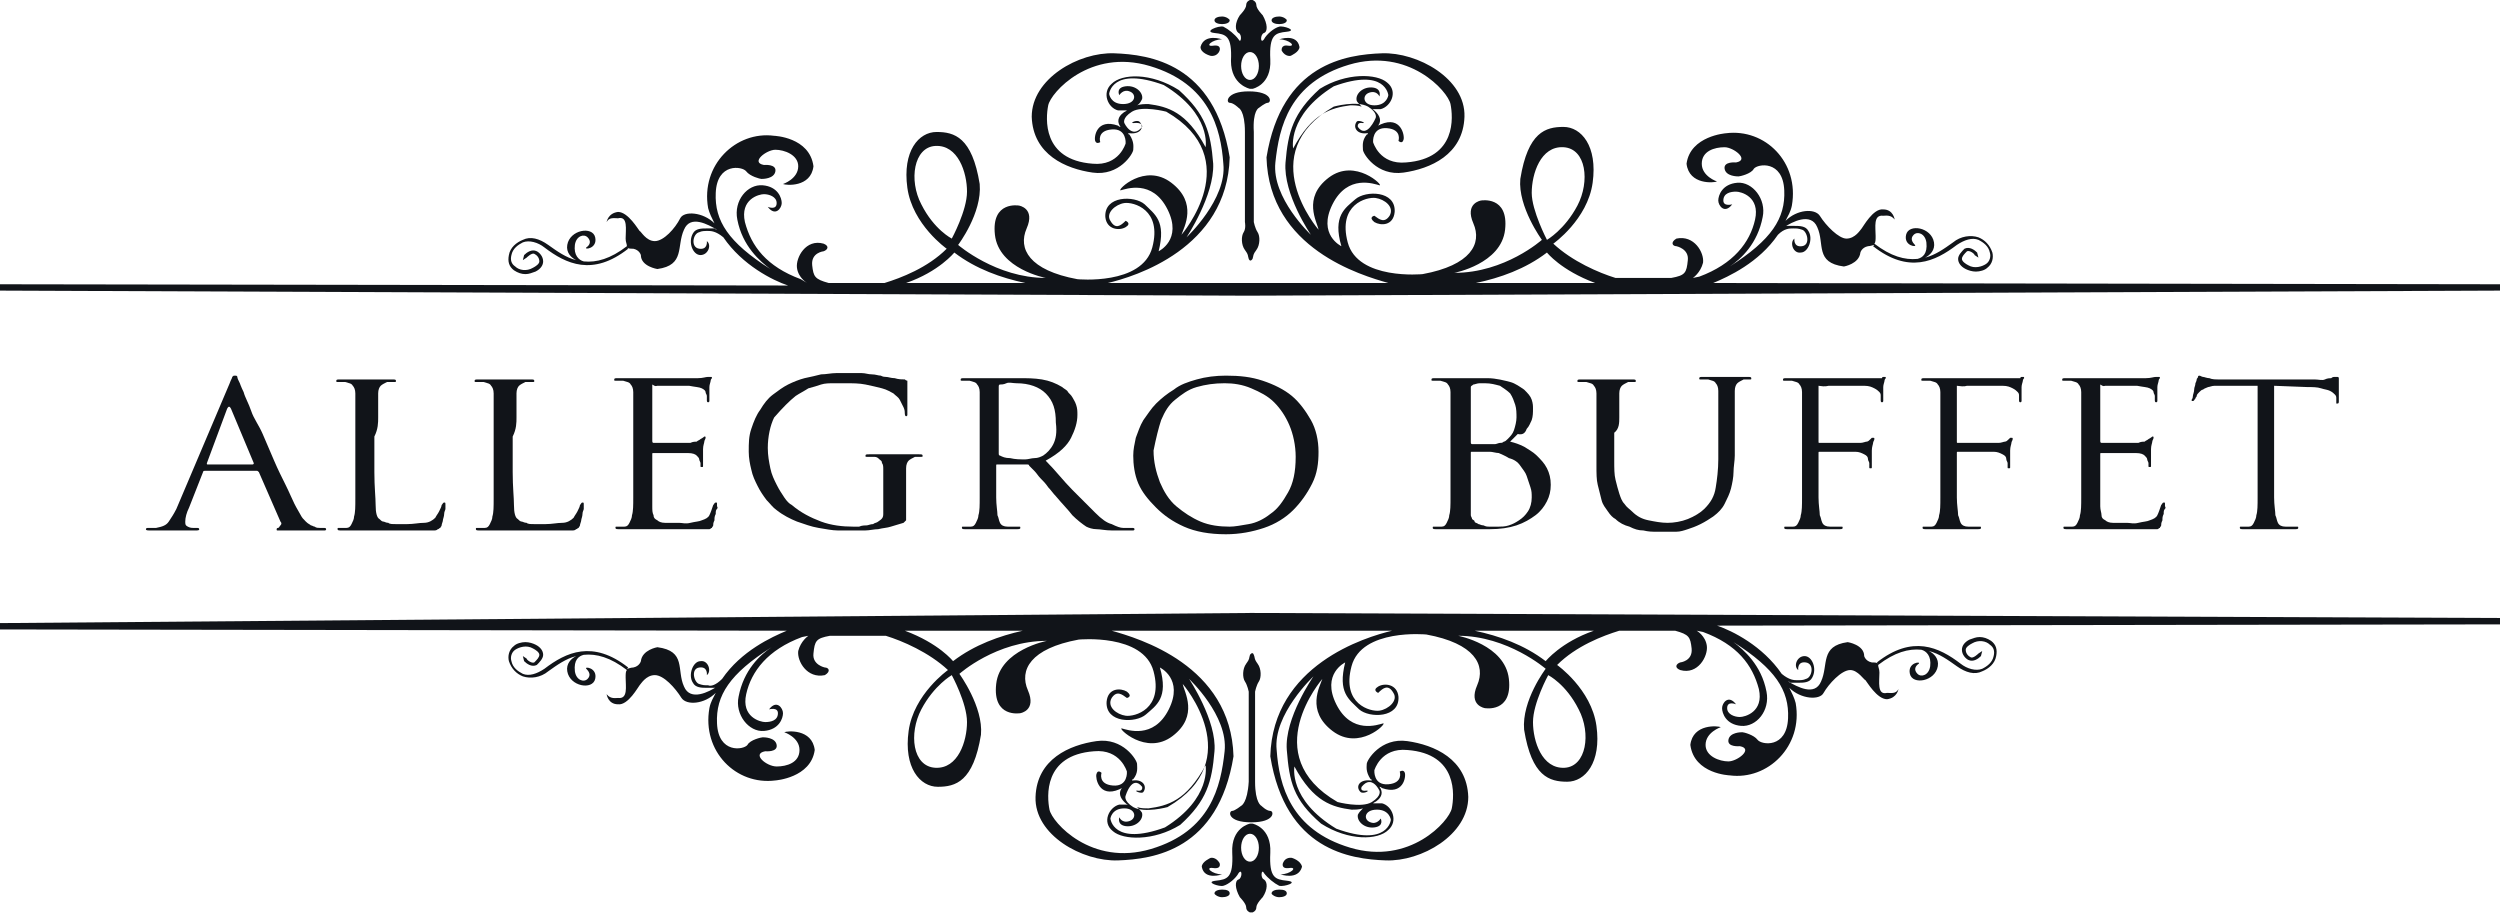 <?xml version="1.0" encoding="utf-8"?>
<!-- Generator: Adobe Illustrator 22.0.1, SVG Export Plug-In . SVG Version: 6.00 Build 0)  -->
<svg version="1.1" id="Layer_1" xmlns="http://www.w3.org/2000/svg" xmlns:xlink="http://www.w3.org/1999/xlink" x="0px" y="0px"
	 viewBox="0 0 197 72.1" style="enable-background:new 0 0 197 72.1;" xml:space="preserve">
<style type="text/css">
	.st0{fill:#111419;}
</style>
<g>
	<path class="st0" d="M97.8,63.5c0,0-0.5,0.4-0.7,0.4c-0.3,0-0.4,0.9,1.5,0.9c1.9,0,1.8-0.9,1.5-0.9c-0.3,0-0.7-0.4-0.7-0.4
		s-0.5-0.2-0.5-1.9c0-1.7,0-7.1,0-7.1s0.1-0.5,0.3-0.8c0.2-0.3,0.2-1-0.1-1.4c-0.3-0.4-0.2-0.5-0.3-0.7c-0.1-0.3-0.3,0-0.3,0
		c-0.1,0.3,0,0.3-0.3,0.7c-0.3,0.4-0.3,1.1-0.1,1.4c0.2,0.3,0.3,0.8,0.3,0.8s0,5.4,0,7.1C98.3,63.3,97.8,63.5,97.8,63.5z"/>
	<path class="st0" d="M98.5,64.7C98.5,64.7,98.5,64.7,98.5,64.7C98.5,64.7,98.5,64.7,98.5,64.7L98.5,64.7z"/>
	<path class="st0" d="M100.8,70.1c-0.3,0-0.6,0.1-0.6,0.3c0,0.1,0.3,0.3,0.6,0.3c0.3,0,0.6-0.1,0.6-0.3
		C101.4,70.2,101.2,70.1,100.8,70.1z"/>
	<path class="st0" d="M101.8,67.6c0,0-0.5-0.1-0.7,0.4c0,0-0.2,0.5,0.5,0.4c0.7-0.1,0.1,0.5-0.7,0.5c0,0,1.4,0.5,1.7-0.6
		C102.5,67.8,101.8,67.6,101.8,67.6z"/>
	<path class="st0" d="M96.3,70.1c-0.3,0-0.6,0.1-0.6,0.3c0,0.1,0.3,0.3,0.6,0.3c0.3,0,0.6-0.1,0.6-0.3
		C96.9,70.2,96.7,70.1,96.3,70.1z"/>
	<path class="st0" d="M96.3,68.9c-0.8,0-1.4-0.6-0.7-0.5s0.5-0.4,0.5-0.4c-0.3-0.5-0.7-0.4-0.7-0.4s-0.7,0.3-0.7,0.7
		C94.9,69.4,96.3,68.9,96.3,68.9z"/>
	<path class="st0" d="M100.1,67.2c0.1-2-1.4-2.3-1.4-2.3h-0.2c0,0-1.5,0.3-1.4,2.3c0.1,2-0.4,2.1-1.3,2.2c-0.9,0.1,0.3,0.5,0.6,0.4
		c0.4-0.1,1-0.6,1.2-1c0.3-0.4,0.3,0.4,0,0.5c-0.3,0.1-0.3,0.7,0.1,1.4c0,0,0.5,0.5,0.5,0.8c0,0.3,0.3,0.4,0.3,0.4h0.2
		c0,0,0.3-0.1,0.3-0.4c0-0.3,0.5-0.8,0.5-0.8c0.4-0.6,0.4-1.2,0.1-1.4c-0.3-0.1-0.2-0.9,0-0.5c0.3,0.4,0.8,0.8,1.2,1
		c0.4,0.1,1.6-0.3,0.6-0.4C100.5,69.3,100,69.2,100.1,67.2z M98.5,67.9c-0.4,0-0.7-0.5-0.7-1.1c0-0.6,0.3-1.1,0.7-1.1
		c0.4,0,0.7,0.5,0.7,1.1C99.2,67.4,98.9,67.9,98.5,67.9z"/>
	<path class="st0" d="M0,49.1v0.5l62,0.1c-1.2,0.5-3.6,1.6-5.1,3.8C56.4,54,56,54.1,55.8,54c-0.3,0-0.4,0-0.7-0.1
		c-0.4-0.1-0.7-1.2,0-1.3s0.6,0.6,0.6,0.6c0.4-0.3,0.1-1.2-0.5-1.1c-0.6,0-1,1.1-0.6,1.7c0.2,0.4,0.7,0.4,1.1,0.4l0,0
		c0,0,0.1,0,0.1,0c0,0,0.1,0,0.1,0c0.1,0,0.1,0,0.2,0c0.1,0,0.2,0,0.2,0l0,0c0.1,0,0.2-0.1,0.2-0.1c-0.6,0.4-2.1,1.2-2.6,0
		c-0.6-1.3,0.2-2.8-2.1-3.1c0,0-1.2,0.2-1.3,1.1c0,0-0.1,0.4-0.6,0.5c-0.2,0-0.4,0.1-0.5,0.1l0.1-0.1c-2.8-2.2-4.9-1.2-6.6,0.1
		c-0.6,0.4-1.2,0.6-1.7,0.4c-0.4-0.2-0.8-0.5-0.9-1c-0.1-0.3,0-0.7,0.3-0.9c0.3-0.2,0.9-0.4,1.4-0.1c0.2,0.1,0.5,0.3,0.5,0.5
		c0,0.2-0.2,0.4-0.4,0.6c-0.2,0.1-0.6-0.2-0.6-0.3l-0.3-0.2l0.1,0.4c0.2,0.2,0.6,0.5,1,0.3c0.2-0.2,0.5-0.5,0.5-0.8
		c0-0.3-0.2-0.6-0.6-0.8c-0.2-0.1-0.5-0.2-0.8-0.2c-0.3,0-0.7,0.1-0.9,0.3c-0.4,0.3-0.5,0.8-0.4,1.2c0.2,0.6,0.6,1,1.1,1.2
		c0.6,0.2,1.4,0.1,2-0.4c0.7-0.5,1.4-1,2.2-1.2c-0.4,0.2-0.8,0.6-0.7,1.2c0.2,1.2,2,1.5,2.2,0.6c0.2-0.9-0.9-1-0.7-0.8
		c0.2,0.2,0.4,0.5,0.1,0.8c-0.3,0.3-0.9,0.1-1-0.6c-0.1-0.9,0.3-1.2,0.7-1.3c1-0.1,2.1,0.2,3.4,1.2l0,0c-0.1,0.1-0.1,0.3-0.1,0.6
		c0,0.7,0.2,1.7-0.6,1.6c-0.2,0-0.6,0.1-0.9-0.3c0,0,0.1,0.8,0.9,0.8c0.8,0.1,1.6-1.4,1.7-1.5c0.1-0.1,0.5-0.8,1.2-0.8
		s1.6,1,2.1,1.8c0.4,0.6,1.8,0.5,2.7-0.4c-0.2,0.4-0.4,0.7-0.5,1.2c-0.6,3.4,2.1,6.1,5.2,5.7c0,0,2.8-0.2,3.1-2.4
		c-0.2-1.7-2.2-1.5-2.4-1.4c0,0,1.2,0.4,1.2,1.4c0,1-1,1.3-1.8,1.3s-2-1-0.9-1.2c0,0,1,0.1,0.9-0.5c-0.1-0.6-1-0.6-1.1-0.6
		c-0.1,0-1,0.2-1.2,0.6c-0.3,0.4-2.3,0.7-2.4-1.7c-0.1-2.2,1-3.9,4.3-6c-0.9,0.6-2.2,1.8-2.6,3.9c-0.3,1.4,0.8,2.8,2,2.7
		c1.2-0.1,1.5-1,1.5-1.4c0-0.4-0.5-1.1-1.1-0.3c0,0,0.7-0.2,0.7,0.3c0,0.6-0.6,0.7-1,0.7c-0.4,0-1.9-0.4-1.5-2.2
		c0.4-1.8,1.7-3.5,4.4-4.5l0.5-0.1c0,0-0.6,0.4-0.8,1.2c-0.1,0.8,0.7,2.2,2.1,1.9c0.5-0.3,0.3-0.6,0-0.6c0,0-1-0.2-0.9-1.1
		c0.1-1,0.2-1.2,1.3-1.4l0,0l4.4,0c1.3,0.4,3.4,1.3,4.9,2.7c0,0-2.7,1.9-3.1,4.8c-0.4,2.9,0.9,4.4,2.3,4.4c1.4,0,2.8-0.4,3.4-4.1
		c0.2-2.2-1.7-4.8-1.7-4.8s2.9-2.6,6.9-2.6c0,0-3.7,0.7-4,3.4c-0.3,2.7,1.9,2.3,1.9,2.3s1.3-0.2,0.6-1.8c-0.7-1.6,0.2-3.3,4-4
		c0,0,5.1-0.5,5.9,2.5c0.8,3-1.5,3.6-2.2,3.5c-0.7-0.1-1.5-0.7-1.1-1.4c0.4-0.6,0.8-0.3,1.2,0c0,0,0.5-0.1,0-0.5
		c-0.5-0.3-1.5-0.3-1.6,0.8c-0.1,1.7,2.3,1.7,3.1,1c0.8-0.7,1.8-1.3,1.1-3.7c0,0,1.9,0.9,0.7,3.3c-1.2,2.4-3.3,1.6-3.7,1.5
		c-0.4-0.1,1.9,2.2,4,0.6c2.1-1.6,0.9-3.5,0.8-4.1c0,0,5.2,6-1.2,9.7c0,0-1.8,0.5-2.7,0c-0.8-0.5-0.6-0.9-0.6-0.9S89.2,61,90,62
		c0,0,0.1,0.4-0.4,0.3c-0.3,0,0.4,0.3,0.5,0.1c0.3-0.4,0-1-0.8-0.9c-0.1,0-0.1,0-0.1,0c0-0.1,0.1-0.1,0.1-0.1
		c0.4-0.5,0.3-0.9,0.3-1.2c0-0.3-1.1-2.1-3.2-1.8c-2.1,0.3-4.7,1.4-4.8,4.4c-0.1,3,3.7,5.1,6.5,5c2.8-0.1,7.9-0.8,9.1-8.2
		c-0.2-7.2-7.5-9.3-9.6-9.9l10.9,0l11.2,0c-2.1,0.5-9.4,2.7-9.6,9.9c1.2,7.4,6.3,8.1,9.1,8.2c2.8,0.1,6.5-2,6.5-5
		c-0.1-3-2.7-4.1-4.8-4.4c-2.1-0.3-3.2,1.5-3.2,1.8c0,0.2-0.1,0.6,0.3,1.2c0.1,0,0.1,0.1,0.1,0.1c0,0-0.1,0-0.1,0
		c-0.9-0.1-1.2,0.5-0.8,0.9c0.2,0.2,0.8-0.1,0.5-0.1c-0.6,0.1-0.4-0.3-0.4-0.3c0.8-1,1.4,0.3,1.4,0.3s0.2,0.4-0.6,0.9
		c-0.8,0.5-2.7,0-2.7,0c-6.4-3.7-1.2-9.7-1.2-9.7c-0.2,0.6-1.3,2.5,0.8,4.1c2.1,1.6,4.3-0.6,4-0.6c-0.4,0.1-2.5,0.9-3.7-1.5
		c-1.2-2.4,0.7-3.3,0.7-3.3c-0.6,2.4,0.3,2.9,1.1,3.7c0.8,0.7,3.2,0.7,3.1-1c-0.1-1-1.1-1.1-1.6-0.8c-0.5,0.3,0,0.5,0,0.5
		c0.4-0.4,0.8-0.7,1.2,0c0.4,0.6-0.4,1.3-1.1,1.4c-0.7,0.1-3-0.5-2.2-3.5c0.8-3,5.9-2.5,5.9-2.5c3.8,0.7,4.7,2.4,4,4
		c-0.7,1.6,0.6,1.8,0.6,1.8s2.2,0.4,1.9-2.3c-0.3-2.7-4-3.4-4-3.4c3.9,0,6.9,2.6,6.9,2.6s-1.9,2.5-1.7,4.8c0.6,3.7,2,4.1,3.4,4.1
		c1.4,0,2.7-1.5,2.3-4.4c-0.4-2.9-3.1-4.8-3.1-4.8c1.5-1.5,3.6-2.3,4.9-2.7l4.4,0l0,0c1.1,0.3,1.2,0.5,1.3,1.4
		c0.1,1-0.9,1.1-0.9,1.1c-0.3,0.1-0.5,0.4,0,0.6c1.4,0.4,2.2-1.1,2.1-1.9c-0.1-0.8-0.8-1.2-0.8-1.2l0.5,0.1c2.7,1,3.9,2.6,4.4,4.5
		c0.4,1.8-1.1,2.2-1.5,2.2s-1-0.2-1-0.7c0-0.6,0.7-0.3,0.7-0.3c-0.6-0.8-1.1-0.1-1.1,0.3c0,0.4,0.3,1.3,1.5,1.4
		c1.2,0.1,2.3-1.2,2-2.7c-0.4-2.1-1.8-3.3-2.6-3.9c3.3,2.1,4.4,3.8,4.3,6c-0.1,2.4-2.1,2.1-2.4,1.7c-0.3-0.4-1.1-0.6-1.2-0.6
		c-0.1,0-1,0-1.1,0.6c-0.1,0.6,0.9,0.5,0.9,0.5c1.1,0.2-0.2,1.2-0.9,1.2c-0.7,0-1.8-0.4-1.8-1.3c0-1,1.2-1.4,1.2-1.4
		c-0.2-0.1-2.2-0.3-2.4,1.4c0.3,2.3,3.1,2.4,3.1,2.4c3,0.4,5.8-2.3,5.2-5.7c-0.1-0.4-0.3-0.8-0.5-1.2c0.9,0.9,2.4,1,2.7,0.4
		c0.4-0.7,1.4-1.8,2.1-1.8c0.6,0,1.1,0.8,1.2,0.8c0.1,0.1,0.9,1.5,1.7,1.5c0.8-0.1,0.9-0.8,0.9-0.8c-0.2,0.4-0.6,0.3-0.9,0.3
		c-0.8,0.2-0.6-0.9-0.6-1.6c0-0.3-0.1-0.4-0.1-0.6l0,0c1.3-1,2.4-1.3,3.4-1.2c0.4,0.1,0.8,0.5,0.7,1.3c-0.1,0.7-0.7,0.9-1,0.6
		c-0.3-0.3-0.2-0.6,0.1-0.8c0.2-0.2-0.9-0.1-0.7,0.8c0.2,0.9,2,0.6,2.2-0.6c0.1-0.6-0.3-1-0.7-1.2c0.8,0.2,1.5,0.7,2.2,1.2
		c0.7,0.5,1.4,0.7,2,0.4c0.5-0.2,1-0.6,1.1-1.2c0.1-0.5,0-0.9-0.4-1.2c-0.3-0.2-0.6-0.3-0.9-0.3c-0.3,0-0.5,0.1-0.8,0.2
		c-0.4,0.2-0.6,0.5-0.6,0.8c0,0.4,0.3,0.7,0.5,0.8c0.4,0.2,0.8-0.1,1-0.3l0.1-0.4l-0.3,0.2c0,0-0.4,0.4-0.6,0.3
		c-0.2-0.1-0.4-0.3-0.4-0.6c0-0.2,0.3-0.4,0.5-0.5c0.5-0.3,1.1-0.2,1.4,0.1c0.3,0.2,0.4,0.5,0.3,0.9c-0.1,0.5-0.5,0.8-0.9,1
		c-0.5,0.2-1.2,0-1.7-0.4c-1.7-1.3-3.8-2.3-6.6-0.1l0.1,0.1c-0.1-0.1-0.3-0.1-0.5-0.1c-0.5-0.1-0.6-0.5-0.6-0.5
		c0-0.9-1.3-1.1-1.3-1.1c-2.2,0.3-1.5,1.8-2.1,3.1c-0.5,1.2-1.9,0.4-2.6,0c0.1,0,0.2,0.1,0.2,0.1l0,0c0,0,0.1,0,0.2,0
		c0.1,0,0.1,0,0.2,0c0,0,0.1,0,0.1,0c0,0,0.1,0,0.1,0l0,0c0.4,0,0.9,0,1.1-0.4c0.4-0.7,0-1.7-0.6-1.7c-0.6,0-0.9,0.8-0.5,1.1
		c0,0-0.1-0.7,0.6-0.6c0.7,0.1,0.5,1.2,0,1.3c-0.2,0.1-0.4,0.1-0.7,0.1c-0.2,0-0.6,0-1.2-0.5c-1.5-2.2-3.9-3.4-5.1-3.8l62-0.1v-0.5
		l-98.7-0.4L0,49.1z M76.2,56.9c0,1.5-0.7,3.7-2.5,3.6c-1.8-0.1-2.1-2.7-1.1-4.6c1-1.9,2.4-2.7,2.4-2.7S76.2,55.4,76.2,56.9z
		 M75.1,52.1c0,0-1.1-1.4-3.8-2.4l9.3,0C78.8,50.1,76.8,50.8,75.1,52.1z M89,64.7c-0.6,0.2-0.8-0.3-0.8-0.3s-0.2,0.6,0.5,0.7
		c0.8,0.1,1.4-0.5,1.3-1c0-0.1-0.2-0.3-0.4-0.5c0.3,0.1,0.6,0.1,0.9,0.1c1.5-0.2,3-0.6,4.5-3.4c0,0,0.5,2.6-3.2,4.9
		c-4.1,1.5-4.3-0.7-4.3-0.7s0.1-0.8,1.1-0.8C89.5,63.7,89.6,64.5,89,64.7z M96.5,59.2c-0.3,2.8-1.1,6.3-5.8,7.7
		c-4.7,1.4-7.8-2.1-8-3.1s-0.5-4.3,3.5-4.6c2.1-0.2,2.6,1.6,2.6,1.6s0.1,1.2-1.1,1.1c-1.2-0.1-0.9-1-0.9-1s-0.3-0.3-0.4,0.1
		c-0.1,0.3,0.2,1.9,1.8,1.2c0,0,0.2-0.1,0.2-0.1c0,0,0,0,0,0c-0.3,0.4-0.1,0.8,0.2,1.1c0.1,0.1,0.2,0.2,0.3,0.2c-0.2,0-0.6,0-0.7,0
		c-0.8,0.2-1.4,1.4-0.5,2.1c0.8,0.7,3.2,0.8,5.3-0.5c2.1-1.9,2.5-3.4,2.7-5.8s-2-5.7-2-5.7S96.8,56.4,96.5,59.2z M102,60.4
		c1.5,2.8,3,3.2,4.5,3.4c0.3,0,0.6,0,0.9-0.1c-0.2,0.2-0.3,0.3-0.4,0.5c-0.1,0.5,0.5,1.1,1.3,1c0.8-0.1,0.5-0.7,0.5-0.7
		s-0.3,0.5-0.8,0.3c-0.6-0.2-0.5-1,0.5-1c1,0,1.1,0.8,1.1,0.8s-0.2,2.2-4.3,0.7C101.5,63,102,60.4,102,60.4z M101.4,59.1
		c0.2,2.5,0.5,3.9,2.7,5.8c2.2,1.4,4.5,1.3,5.3,0.5c0.8-0.7,0.3-1.9-0.5-2.1c-0.1,0-0.6,0-0.7,0c0.1-0.1,0.2-0.1,0.3-0.2
		c0.4-0.3,0.5-0.7,0.2-1.1c0,0,0,0,0,0c0.1,0,0.2,0.1,0.2,0.1c1.7,0.6,1.9-0.9,1.8-1.2c-0.1-0.3-0.4-0.1-0.4-0.1s0.3,0.9-0.9,1
		c-1.2,0.1-1.1-1.1-1.1-1.1s0.5-1.8,2.6-1.6c4,0.3,3.7,3.6,3.5,4.6c-0.2,1-3.3,4.5-8,3.1c-4.7-1.4-5.6-4.9-5.8-7.7
		c-0.3-2.8,2.9-5.8,2.9-5.8S101.2,56.6,101.4,59.1z M124.4,55.9c1,1.9,0.6,4.5-1.1,4.6c-1.8,0.1-2.5-2.1-2.5-3.6
		c0-1.5,1.2-3.7,1.2-3.7S123.4,53.9,124.4,55.9z M125.6,49.7c-2.6,0.9-3.8,2.4-3.8,2.4c-1.7-1.3-3.7-2-5.6-2.4L125.6,49.7z"/>
	<path class="st0" d="M99.2,8.5c0,0,0.5-0.4,0.7-0.4c0.3,0,0.4-0.9-1.5-0.9c-1.8,0-1.8,0.9-1.5,0.9c0.3,0,0.7,0.4,0.7,0.4
		s0.5,0.2,0.5,1.9c0,1.7,0,7.1,0,7.1S98.2,18,98,18.3c-0.2,0.3-0.2,1,0.1,1.4c0.3,0.4,0.2,0.4,0.3,0.7c0,0,0.1,0.3,0.3,0
		c0.1-0.3,0-0.3,0.3-0.7c0.3-0.4,0.3-1.1,0.1-1.4c-0.2-0.3-0.3-0.8-0.3-0.8s0-5.4,0-7.1C98.7,8.7,99.2,8.5,99.2,8.5z"/>
	<path class="st0" d="M98.5,7.3C98.5,7.3,98.5,7.3,98.5,7.3C98.5,7.3,98.5,7.3,98.5,7.3L98.5,7.3z"/>
	<path class="st0" d="M100.8,1.9c0.3,0,0.6-0.1,0.6-0.3c0-0.1-0.3-0.3-0.6-0.3c-0.3,0-0.6,0.1-0.6,0.3
		C100.2,1.8,100.5,1.9,100.8,1.9z"/>
	<path class="st0" d="M100.8,3.1c0.8,0,1.4,0.6,0.7,0.5C100.9,3.5,101,4,101,4c0.3,0.5,0.7,0.4,0.7,0.4s0.7-0.3,0.7-0.7
		C102.2,2.6,100.8,3.1,100.8,3.1z"/>
	<path class="st0" d="M96.3,1.9c0.3,0,0.6-0.1,0.6-0.3c0-0.1-0.3-0.3-0.6-0.3c-0.3,0-0.6,0.1-0.6,0.3C95.7,1.8,96,1.9,96.3,1.9z"/>
	<path class="st0" d="M95.4,4.4c0,0,0.5,0.1,0.7-0.4c0,0,0.2-0.5-0.5-0.4c-0.7,0.1-0.1-0.5,0.7-0.5c0,0-1.4-0.5-1.7,0.6
		C94.6,4.2,95.4,4.4,95.4,4.4z"/>
	<path class="st0" d="M97,4.8C97,6.7,98.5,7,98.5,7h0.2c0,0,1.5-0.3,1.4-2.3c-0.1-2,0.4-2.1,1.3-2.2c0.9-0.1-0.3-0.5-0.6-0.4
		c-0.4,0.1-1,0.6-1.2,1c-0.3,0.4-0.3-0.4,0-0.5c0.3-0.1,0.3-0.7-0.1-1.4c0,0-0.5-0.5-0.5-0.8C99,0.1,98.7,0,98.7,0h-0.2
		c0,0-0.3,0.1-0.3,0.4c0,0.3-0.5,0.8-0.5,0.8c-0.4,0.6-0.4,1.2-0.1,1.4c0.3,0.1,0.2,0.9,0,0.5c-0.3-0.4-0.8-0.8-1.2-1
		C96,2,94.8,2.5,95.7,2.6C96.6,2.7,97.1,2.8,97,4.8z M98.5,4.1c0.4,0,0.7,0.5,0.7,1.1c0,0.6-0.3,1.1-0.7,1.1c-0.4,0-0.7-0.5-0.7-1.1
		C97.8,4.6,98.1,4.1,98.5,4.1z"/>
	<path class="st0" d="M135,22.3c1.2-0.5,3.6-1.6,5.1-3.8c0.5-0.5,0.9-0.5,1.2-0.5c0.3,0,0.4,0,0.7,0.1c0.4,0.1,0.7,1.2,0,1.3
		c-0.7,0.1-0.6-0.6-0.6-0.6c-0.4,0.3-0.1,1.2,0.5,1.1c0.6,0,1-1.1,0.6-1.7c-0.2-0.4-0.7-0.4-1.1-0.4l0,0c0,0-0.1,0-0.1,0
		c0,0-0.1,0-0.1,0c-0.1,0-0.1,0-0.2,0c-0.1,0-0.2,0-0.2,0l0,0c-0.1,0-0.2,0.1-0.2,0.1c0.6-0.4,2.1-1.2,2.6,0
		c0.6,1.3-0.2,2.8,2.1,3.1c0,0,1.2-0.2,1.3-1.1c0,0,0.1-0.4,0.6-0.5c0.2,0,0.4-0.1,0.5-0.1l-0.1,0.1c2.8,2.2,4.9,1.2,6.6-0.1
		c0.6-0.4,1.2-0.6,1.7-0.4c0.4,0.2,0.8,0.5,0.9,1c0.1,0.3,0,0.7-0.3,0.9c-0.3,0.2-0.9,0.4-1.4,0.1c-0.2-0.1-0.5-0.3-0.5-0.5
		c0-0.2,0.2-0.4,0.4-0.6c0.2-0.1,0.6,0.2,0.6,0.3l0.3,0.2l-0.1-0.4c-0.2-0.2-0.6-0.5-1-0.3c-0.2,0.2-0.5,0.5-0.5,0.8
		c0,0.3,0.2,0.6,0.6,0.8c0.2,0.1,0.5,0.2,0.8,0.2c0.3,0,0.7-0.1,0.9-0.3c0.4-0.3,0.5-0.8,0.4-1.2c-0.2-0.6-0.6-1-1.1-1.2
		c-0.6-0.2-1.4-0.1-2,0.4c-0.7,0.5-1.4,1-2.2,1.2c0.4-0.2,0.8-0.6,0.7-1.2c-0.2-1.2-2-1.5-2.2-0.6c-0.2,0.9,0.9,1,0.7,0.8
		c-0.2-0.2-0.4-0.5-0.1-0.8c0.3-0.3,0.9-0.1,1,0.6c0.1,0.9-0.3,1.2-0.7,1.3c-1,0.1-2.1-0.2-3.4-1.2l0,0c0.1-0.1,0.1-0.3,0.1-0.6
		c0-0.7-0.2-1.7,0.6-1.6c0.2,0,0.6-0.1,0.9,0.3c0,0-0.1-0.8-0.9-0.8c-0.8-0.1-1.6,1.4-1.7,1.5c-0.1,0.1-0.5,0.8-1.2,0.8
		c-0.6,0-1.6-1-2.1-1.8c-0.4-0.6-1.8-0.5-2.7,0.4c0.2-0.4,0.4-0.7,0.5-1.2c0.6-3.4-2.1-6.1-5.2-5.7c0,0-2.8,0.2-3.1,2.4
		c0.2,1.7,2.2,1.5,2.4,1.4c0,0-1.2-0.4-1.2-1.4c0-1,1-1.3,1.8-1.3c0.7,0,2,1,0.9,1.2c0,0-1-0.1-0.9,0.5c0.1,0.6,1,0.6,1.1,0.6
		c0.1,0,1-0.2,1.2-0.6c0.3-0.4,2.3-0.7,2.4,1.7c0.1,2.2-1,3.9-4.3,6c0.9-0.6,2.2-1.8,2.6-3.9c0.3-1.4-0.8-2.8-2-2.7
		c-1.2,0.1-1.5,1-1.5,1.4c0,0.4,0.5,1.1,1.1,0.3c0,0-0.7,0.2-0.7-0.3c0-0.6,0.6-0.7,1-0.7s1.9,0.4,1.5,2.2c-0.4,1.8-1.7,3.5-4.4,4.5
		l-0.5,0.1c0,0,0.6-0.4,0.8-1.2c0.1-0.8-0.7-2.2-2.1-1.9c-0.5,0.3-0.3,0.6,0,0.6c0,0,1,0.2,0.9,1.1c-0.1,1-0.2,1.2-1.3,1.4l0,0
		l-4.4,0c-1.3-0.4-3.4-1.3-4.9-2.7c0,0,2.7-1.9,3.1-4.8c0.4-2.9-0.9-4.4-2.3-4.4c-1.4,0-2.8,0.4-3.4,4.1c-0.2,2.2,1.7,4.8,1.7,4.8
		s-2.9,2.6-6.9,2.6c0,0,3.7-0.7,4-3.4c0.3-2.7-1.9-2.3-1.9-2.3s-1.3,0.2-0.6,1.8s-0.2,3.3-4,4c0,0-5.1,0.5-5.9-2.5
		c-0.8-3,1.5-3.6,2.2-3.5c0.7,0.1,1.5,0.7,1.1,1.4c-0.4,0.6-0.8,0.3-1.2,0c0,0-0.5,0.1,0,0.5c0.5,0.3,1.5,0.3,1.6-0.8
		c0.1-1.7-2.3-1.7-3.1-1c-0.8,0.7-1.8,1.3-1.1,3.7c0,0-1.9-0.9-0.7-3.3c1.2-2.4,3.3-1.6,3.7-1.5c0.4,0.1-1.9-2.2-4-0.6
		c-2.1,1.6-0.9,3.5-0.8,4.1c0,0-5.2-6,1.2-9.7c0,0,1.8-0.5,2.7,0c0.8,0.5,0.6,0.9,0.6,0.9S107.7,11,107,10c0,0-0.1-0.4,0.4-0.3
		c0.3,0-0.4-0.3-0.5-0.1c-0.3,0.4,0,1,0.8,0.9c0.1,0,0.1,0,0.1,0c0,0.1-0.1,0.1-0.1,0.1c-0.4,0.5-0.3,0.9-0.3,1.2
		c0,0.3,1.1,2.1,3.2,1.8c2.1-0.3,4.7-1.4,4.8-4.4c0.1-3-3.7-5.1-6.5-5c-2.8,0.1-7.9,0.8-9.1,8.2c0.2,7.2,7.5,9.3,9.6,9.9l-11.2,0
		l-10.9,0c2.1-0.5,9.4-2.7,9.6-9.9c-1.2-7.4-6.3-8.1-9.1-8.2c-2.8-0.1-6.5,2-6.5,5c0.1,3,2.7,4.1,4.8,4.4c2.1,0.3,3.2-1.5,3.2-1.8
		c0-0.2,0.1-0.6-0.3-1.2c-0.1,0-0.1-0.1-0.1-0.1c0,0,0.1,0,0.1,0c0.9,0.1,1.2-0.5,0.8-0.9c-0.2-0.2-0.8,0.1-0.5,0.1
		C90.1,9.6,90,10,90,10c-0.8,1-1.4-0.3-1.4-0.3s-0.2-0.4,0.6-0.9c0.8-0.5,2.7,0,2.7,0c6.4,3.7,1.2,9.7,1.2,9.7
		c0.2-0.6,1.3-2.5-0.8-4.1c-2.1-1.6-4.3,0.6-4,0.6c0.4-0.1,2.5-0.9,3.7,1.5c1.2,2.4-0.7,3.3-0.7,3.3c0.6-2.4-0.3-2.9-1.1-3.7
		c-0.8-0.7-3.2-0.7-3.1,1c0.1,1,1.1,1.1,1.6,0.8c0.5-0.3,0-0.5,0-0.5c-0.4,0.4-0.8,0.7-1.2,0c-0.4-0.6,0.4-1.3,1.1-1.4
		c0.7-0.1,3,0.5,2.2,3.5c-0.8,3-5.9,2.5-5.9,2.5c-3.8-0.7-4.7-2.4-4-4c0.7-1.6-0.6-1.8-0.6-1.8s-2.2-0.4-1.9,2.3
		c0.3,2.7,4,3.4,4,3.4c-3.9,0-6.9-2.6-6.9-2.6s1.9-2.5,1.7-4.8c-0.6-3.7-2-4.1-3.4-4.1s-2.7,1.5-2.3,4.4c0.4,2.9,3.1,4.8,3.1,4.8
		c-1.5,1.5-3.6,2.3-4.9,2.7l-4.4,0l0,0c-1.1-0.3-1.2-0.5-1.3-1.4c-0.1-1,0.9-1.1,0.9-1.1c0.3-0.1,0.5-0.4,0-0.6
		c-1.4-0.4-2.2,1.1-2.1,1.9c0.1,0.8,0.8,1.2,0.8,1.2L63.1,22c-2.7-1-3.9-2.6-4.4-4.5c-0.4-1.8,1.1-2.2,1.5-2.2c0.4,0,1,0.2,1,0.7
		c0,0.6-0.7,0.3-0.7,0.3c0.6,0.8,1.1,0.1,1.1-0.3c0-0.4-0.3-1.3-1.5-1.4c-1.2-0.1-2.3,1.2-2,2.7c0.4,2.1,1.8,3.3,2.6,3.9
		c-3.3-2.1-4.4-3.8-4.3-6c0.1-2.4,2.1-2.1,2.4-1.7c0.3,0.4,1.1,0.6,1.2,0.6c0.1,0,1,0,1.1-0.6c0.1-0.6-0.9-0.5-0.9-0.5
		c-1.1-0.2,0.2-1.2,0.9-1.2s1.8,0.4,1.8,1.3c0,1-1.2,1.4-1.2,1.4c0.2,0.1,2.2,0.3,2.4-1.4c-0.3-2.3-3.1-2.4-3.1-2.4
		c-3-0.4-5.8,2.3-5.2,5.7c0.1,0.4,0.3,0.8,0.5,1.2c-0.9-0.9-2.4-1-2.7-0.4C53.2,18,52.3,19,51.6,19s-1.1-0.8-1.2-0.8
		c-0.1-0.1-0.9-1.5-1.7-1.5c-0.8,0.1-0.9,0.8-0.9,0.8c0.2-0.4,0.6-0.3,0.9-0.3c0.8-0.2,0.6,0.9,0.6,1.6c0,0.3,0.1,0.4,0.1,0.6l0,0
		c-1.3,1-2.4,1.3-3.4,1.2c-0.4-0.1-0.8-0.5-0.7-1.3c0.1-0.7,0.7-0.9,1-0.6c0.3,0.3,0.2,0.6-0.1,0.8c-0.2,0.2,0.9,0.1,0.7-0.8
		c-0.2-0.9-2-0.6-2.2,0.6c-0.1,0.6,0.3,1,0.7,1.2c-0.8-0.2-1.5-0.7-2.2-1.2c-0.7-0.5-1.4-0.7-2-0.4c-0.5,0.2-1,0.6-1.1,1.2
		c-0.1,0.5,0,0.9,0.4,1.2c0.3,0.2,0.6,0.3,0.9,0.3c0.3,0,0.5-0.1,0.8-0.2c0.4-0.2,0.6-0.5,0.6-0.8c0-0.4-0.3-0.7-0.5-0.8
		c-0.4-0.2-0.8,0.1-1,0.3l-0.1,0.4l0.3-0.2c0,0,0.4-0.4,0.6-0.3c0.2,0.1,0.4,0.3,0.4,0.6c0,0.2-0.3,0.4-0.5,0.5
		c-0.5,0.3-1.1,0.2-1.4-0.1c-0.3-0.2-0.4-0.5-0.3-0.9c0.1-0.5,0.5-0.8,0.9-1c0.5-0.2,1.2,0,1.7,0.4c1.7,1.3,3.8,2.3,6.6,0.1
		l-0.1-0.1c0.1,0.1,0.3,0.1,0.5,0.1c0.5,0.1,0.6,0.5,0.6,0.5c0,0.9,1.3,1.1,1.3,1.1c2.2-0.3,1.5-1.8,2.1-3.1c0.5-1.2,1.9-0.4,2.6,0
		c-0.1,0-0.2-0.1-0.2-0.1l0,0c0,0-0.1,0-0.2,0c-0.1,0-0.1,0-0.2,0c0,0-0.1,0-0.1,0c0,0-0.1,0-0.1,0l0,0c-0.4,0-0.9,0-1.1,0.4
		c-0.4,0.7,0,1.7,0.6,1.7c0.6,0,0.9-0.8,0.5-1.1c0,0,0.1,0.7-0.6,0.6c-0.7-0.1-0.5-1.2,0-1.3c0.2-0.1,0.4-0.1,0.7-0.1
		c0.2,0,0.6,0,1.2,0.5c1.5,2.2,3.9,3.4,5.1,3.8L0,22.4v0.5l98.3,0.4l98.7-0.4v-0.5L135,22.3z M107.9,7.3c0.6-0.2,0.8,0.3,0.8,0.3
		s0.2-0.6-0.5-0.7c-0.8-0.1-1.4,0.5-1.3,1c0,0.1,0.2,0.3,0.4,0.5c-0.3-0.1-0.6-0.1-0.9-0.1c-1.5,0.2-3,0.6-4.5,3.4
		c0,0-0.5-2.6,3.2-4.9c4.1-1.5,4.3,0.7,4.3,0.7s-0.1,0.8-1.1,0.8C107.4,8.3,107.3,7.5,107.9,7.3z M100.5,12.8
		c0.3-2.8,1.1-6.3,5.8-7.7c4.7-1.4,7.8,2.1,8,3.1c0.2,1,0.5,4.3-3.5,4.6c-2.1,0.2-2.6-1.6-2.6-1.6s-0.1-1.2,1.1-1.1
		c1.2,0.1,0.9,1,0.9,1s0.3,0.3,0.4-0.1c0.1-0.3-0.2-1.9-1.8-1.2c0,0-0.2,0.1-0.2,0.1c0,0,0,0,0,0c0.3-0.4,0.1-0.8-0.2-1.1
		c-0.1-0.1-0.2-0.2-0.3-0.2c0.2,0,0.6,0,0.7,0c0.8-0.2,1.4-1.4,0.5-2.1c-0.8-0.7-3.2-0.8-5.3,0.5c-2.1,1.9-2.5,3.4-2.7,5.8
		c-0.2,2.5,2,5.7,2,5.7S100.2,15.6,100.5,12.8z M95,11.6c-1.5-2.8-3-3.2-4.5-3.4c-0.3,0-0.6,0-0.9,0.1C89.8,8.2,89.9,8,90,7.8
		c0.1-0.5-0.5-1.1-1.3-1c-0.8,0.1-0.5,0.7-0.5,0.7s0.3-0.5,0.8-0.3c0.6,0.2,0.5,1-0.5,1c-1,0-1.1-0.8-1.1-0.8s0.2-2.2,4.3-0.7
		C95.5,9,95,11.6,95,11.6z M95.6,12.9C95.4,10.4,95,9,92.9,7.1c-2.2-1.4-4.5-1.3-5.3-0.5c-0.8,0.7-0.3,1.9,0.5,2.1
		c0.1,0,0.6,0,0.7,0c-0.1,0.1-0.2,0.1-0.3,0.2c-0.4,0.3-0.5,0.7-0.2,1.1c0,0,0,0,0,0c-0.1,0-0.2-0.1-0.2-0.1
		c-1.7-0.6-1.9,0.9-1.8,1.2c0.1,0.3,0.4,0.1,0.4,0.1s-0.3-0.9,0.9-1c1.2-0.1,1.1,1.1,1.1,1.1s-0.5,1.8-2.6,1.6
		c-4-0.3-3.7-3.6-3.5-4.6c0.2-1,3.3-4.5,8-3.1c4.7,1.4,5.6,4.9,5.8,7.7c0.3,2.8-2.9,5.8-2.9,5.8S95.7,15.4,95.6,12.9z M72.6,16.1
		c-1-1.9-0.6-4.5,1.1-4.6c1.8-0.1,2.5,2.1,2.5,3.6c0,1.5-1.2,3.7-1.2,3.7S73.6,18.1,72.6,16.1z M71.4,22.3c2.6-0.9,3.8-2.4,3.8-2.4
		c1.7,1.3,3.7,2,5.6,2.4L71.4,22.3z M120.7,15.2c0-1.5,0.7-3.7,2.5-3.6c1.8,0.1,2.1,2.7,1.1,4.6c-1,1.9-2.4,2.7-2.4,2.7
		S120.7,16.6,120.7,15.2z M116.3,22.3c1.9-0.4,3.9-1.1,5.6-2.4c0,0,1.1,1.4,3.8,2.4L116.3,22.3z"/>
	<path class="st0" d="M21.9,41.6c-0.1,0-0.1,0.1-0.1,0.1c0,0.1,0,0.1,0.1,0.1c0.1,0,0.2,0,0.4,0c0.3,0,0.6,0,1,0c0.3,0,0.6,0,0.9,0
		c0.3,0,0.5,0,0.7,0c0.2,0,0.3,0,0.4,0c0.1,0,0.2,0,0.3,0c0.1,0,0.1-0.1,0.1-0.1c0-0.1-0.1-0.1-0.2-0.1c-0.1,0-0.2,0-0.3,0
		s-0.3,0-0.4-0.1c-0.1,0-0.2-0.1-0.3-0.1c-0.1-0.1-0.2-0.1-0.4-0.3s-0.3-0.3-0.4-0.5s-0.3-0.5-0.5-0.9c-0.2-0.4-0.4-0.9-0.7-1.5
		c-0.3-0.6-0.6-1.2-0.9-1.9c-0.3-0.7-0.6-1.4-0.9-2.1S20,33,19.8,32.4s-0.5-1.1-0.6-1.5c-0.2-0.4-0.3-0.7-0.3-0.7
		c-0.1-0.2-0.2-0.4-0.2-0.5c0-0.1-0.1-0.1-0.2-0.1s-0.1,0-0.2,0.1c0,0.1-0.1,0.2-0.2,0.5l-4.2,9.9c-0.2,0.4-0.4,0.7-0.6,1
		c-0.2,0.3-0.5,0.4-1,0.5c-0.1,0-0.2,0-0.3,0c-0.1,0-0.2,0-0.3,0c-0.1,0-0.2,0-0.2,0.1c0,0.1,0.1,0.1,0.4,0.1c0.2,0,0.4,0,0.7,0
		c0.2,0,0.4,0,0.6,0c0.2,0,0.4,0,0.5,0c0.1,0,0.2,0,0.3,0c0,0,0.1,0,0.2,0c0.1,0,0.2,0,0.4,0c0.1,0,0.3,0,0.4,0c0.1,0,0.3,0,0.4,0
		c0.2,0,0.3,0,0.3-0.1c0-0.1-0.1-0.1-0.2-0.1h-0.2c-0.2,0-0.3,0-0.5-0.1s-0.2-0.2-0.2-0.4c0-0.3,0.1-0.7,0.3-1.1l1.1-2.8
		c0-0.1,0.1-0.1,0.2-0.1h4c0.1,0,0.1,0,0.2,0.1l1.7,3.9c0.1,0.1,0.1,0.2,0,0.3S22,41.6,21.9,41.6z M19.9,36.6h-3.5
		c-0.1,0-0.1,0-0.1-0.1l1.6-4.3c0.1-0.2,0.2-0.2,0.3,0l1.8,4.3C20,36.5,20,36.6,19.9,36.6z"/>
	<path class="st0" d="M29.8,32.9c0-0.4,0-0.7,0-0.9c0-0.2,0-0.4,0-0.6s0-0.3,0-0.4c0-0.3,0.1-0.5,0.2-0.6s0.3-0.2,0.5-0.3
		c0.1,0,0.2,0,0.3,0s0.2,0,0.3,0c0.1,0,0.1,0,0.1-0.1c0-0.1-0.1-0.1-0.3-0.1c-0.1,0-0.3,0-0.5,0s-0.4,0-0.6,0c-0.2,0-0.4,0-0.6,0
		c-0.2,0-0.3,0-0.3,0c0,0-0.1,0-0.2,0s-0.3,0-0.5,0s-0.4,0-0.7,0s-0.5,0-0.7,0c-0.2,0-0.3,0-0.3,0.1c0,0.1,0,0.1,0.1,0.1
		c0.1,0,0.2,0,0.3,0c0.1,0,0.2,0,0.3,0c0.3,0.1,0.5,0.1,0.6,0.3c0.1,0.1,0.2,0.3,0.2,0.6c0,0.1,0,0.3,0,0.4c0,0.1,0,0.3,0,0.6
		c0,0.2,0,0.5,0,0.9c0,0.4,0,0.9,0,1.5v2.8c0,0.8,0,1.4,0,2.1c0,0.6,0,1.1-0.1,1.4c0,0.2-0.1,0.4-0.2,0.6c-0.1,0.2-0.2,0.3-0.4,0.3
		c-0.1,0-0.2,0-0.3,0s-0.2,0-0.3,0c-0.1,0-0.1,0-0.1,0.1c0,0.1,0.1,0.1,0.3,0.1c0.1,0,0.3,0,0.5,0c0.2,0,0.4,0,0.6,0
		c0.2,0,0.3,0,0.5,0c0.1,0,0.2,0,0.3,0c0.3,0,0.6,0,0.8,0c0.3,0,0.6,0,1,0c0.4,0,0.8,0,1.3,0c0.5,0,1.1,0,1.7,0c0.2,0,0.4,0,0.6,0
		c0.1,0,0.2,0,0.3-0.1c0.1,0,0.1-0.1,0.2-0.1c0-0.1,0.1-0.1,0.1-0.2c0-0.1,0.1-0.3,0.1-0.4s0.1-0.3,0.1-0.5c0-0.2,0.1-0.3,0.1-0.4
		c0-0.1,0-0.2,0-0.3c0-0.2,0-0.2-0.1-0.2c-0.1,0-0.1,0.1-0.2,0.2c0,0.1-0.1,0.3-0.2,0.5c-0.1,0.2-0.2,0.3-0.3,0.5
		c-0.2,0.2-0.5,0.4-0.9,0.4c-0.4,0-0.8,0.1-1.3,0.1c-0.4,0-0.7,0-0.9,0c-0.3,0-0.5,0-0.6-0.1c-0.2,0-0.3-0.1-0.4-0.1
		c-0.1,0-0.2-0.1-0.3-0.2c-0.2-0.1-0.3-0.5-0.3-1.1s-0.1-1.4-0.1-2.6v-2.8C29.8,33.8,29.8,33.3,29.8,32.9z"/>
	<path class="st0" d="M40.7,32.9c0-0.4,0-0.7,0-0.9c0-0.2,0-0.4,0-0.6s0-0.3,0-0.4c0-0.3,0.1-0.5,0.2-0.6s0.3-0.2,0.5-0.3
		c0.1,0,0.2,0,0.3,0s0.2,0,0.3,0c0.1,0,0.1,0,0.1-0.1c0-0.1-0.1-0.1-0.3-0.1c-0.1,0-0.3,0-0.5,0s-0.4,0-0.6,0c-0.2,0-0.4,0-0.6,0
		c-0.2,0-0.3,0-0.3,0c0,0-0.1,0-0.2,0s-0.3,0-0.5,0s-0.4,0-0.7,0s-0.5,0-0.7,0c-0.2,0-0.3,0-0.3,0.1c0,0.1,0,0.1,0.1,0.1
		c0.1,0,0.2,0,0.3,0c0.1,0,0.2,0,0.3,0c0.3,0.1,0.5,0.1,0.6,0.3c0.1,0.1,0.2,0.3,0.2,0.6c0,0.1,0,0.3,0,0.4c0,0.1,0,0.3,0,0.6
		c0,0.2,0,0.5,0,0.9c0,0.4,0,0.9,0,1.5v2.8c0,0.8,0,1.4,0,2.1c0,0.6,0,1.1-0.1,1.4c0,0.2-0.1,0.4-0.2,0.6c-0.1,0.2-0.2,0.3-0.4,0.3
		c-0.1,0-0.2,0-0.3,0s-0.2,0-0.3,0c-0.1,0-0.1,0-0.1,0.1c0,0.1,0.1,0.1,0.3,0.1c0.1,0,0.3,0,0.5,0c0.2,0,0.4,0,0.6,0
		c0.2,0,0.3,0,0.5,0c0.1,0,0.2,0,0.3,0c0.3,0,0.6,0,0.8,0c0.3,0,0.6,0,1,0c0.4,0,0.8,0,1.3,0c0.5,0,1.1,0,1.7,0c0.2,0,0.4,0,0.6,0
		c0.1,0,0.2,0,0.3-0.1c0.1,0,0.1-0.1,0.2-0.1c0-0.1,0.1-0.1,0.1-0.2c0-0.1,0.1-0.3,0.1-0.4s0.1-0.3,0.1-0.5c0-0.2,0.1-0.3,0.1-0.4
		c0-0.1,0-0.2,0-0.3c0-0.2,0-0.2-0.1-0.2c-0.1,0-0.1,0.1-0.2,0.2c0,0.1-0.1,0.3-0.2,0.5c-0.1,0.2-0.2,0.3-0.3,0.5
		c-0.2,0.2-0.5,0.4-0.9,0.4c-0.4,0-0.8,0.1-1.3,0.1c-0.4,0-0.7,0-0.9,0c-0.3,0-0.5,0-0.6-0.1c-0.2,0-0.3-0.1-0.4-0.1
		c-0.1,0-0.2-0.1-0.3-0.2c-0.2-0.1-0.3-0.5-0.3-1.1s-0.1-1.4-0.1-2.6v-2.8C40.7,33.8,40.7,33.3,40.7,32.9z"/>
	<path class="st0" d="M51.8,30.4c0,0,0.2,0,0.4,0c0.2,0,0.5,0,0.8,0c0.3,0,0.6,0,0.8,0s0.4,0,0.5,0c0.5,0.1,0.8,0.1,1,0.2
		c0.2,0.1,0.3,0.2,0.3,0.3c0,0.1,0.1,0.2,0.1,0.3c0,0.1,0,0.2,0,0.3c0,0.1,0,0.2,0.1,0.2c0,0,0.1,0,0.1-0.1s0-0.1,0-0.1s0-0.1,0-0.2
		c0-0.1,0-0.2,0-0.3c0-0.1,0-0.2,0-0.3c0-0.1,0-0.2,0-0.2c0-0.2,0.1-0.4,0.1-0.5c0-0.1,0.1-0.2,0.1-0.2c0-0.1,0-0.1-0.1-0.1
		c0,0-0.1,0-0.1,0s-0.1,0-0.1,0c-0.2,0-0.4,0.1-0.8,0.1c-0.1,0-0.4,0-0.8,0s-0.9,0-1.4,0c-0.5,0-0.9,0-1.3,0c-0.4,0-0.6,0-0.6,0
		l-0.8,0c-0.2,0-0.4,0-0.7,0s-0.5,0-0.7,0c-0.2,0-0.3,0-0.3,0.1c0,0.1,0,0.1,0.1,0.1c0.1,0,0.2,0,0.3,0c0.1,0,0.2,0,0.3,0
		c0.3,0.1,0.5,0.1,0.6,0.3c0.1,0.1,0.2,0.3,0.2,0.6c0,0.1,0,0.3,0,0.4c0,0.1,0,0.3,0,0.6c0,0.2,0,0.5,0,0.9c0,0.4,0,0.9,0,1.5v2.8
		c0,0.8,0,1.4,0,2.1c0,0.6,0,1.1-0.1,1.4c0,0.2-0.1,0.4-0.2,0.6c-0.1,0.2-0.2,0.3-0.4,0.3c-0.1,0-0.2,0-0.3,0s-0.2,0-0.3,0
		c-0.1,0-0.1,0-0.1,0.1c0,0.1,0.1,0.1,0.3,0.1c0.1,0,0.3,0,0.5,0c0.2,0,0.4,0,0.6,0c0.2,0,0.4,0,0.5,0s0.2,0,0.2,0
		c0.1,0,0.3,0,0.6,0c0.2,0,0.5,0,0.9,0c0.4,0,0.8,0,1.3,0c0.5,0,1.1,0,1.8,0c0.2,0,0.3,0,0.4,0c0.1,0,0.2,0,0.3,0
		c0.1,0,0.1-0.1,0.2-0.1c0-0.1,0.1-0.1,0.1-0.2c0-0.1,0-0.2,0.1-0.4c0-0.2,0-0.3,0.1-0.5c0-0.2,0-0.3,0.1-0.4s0-0.2,0-0.2
		c0-0.1,0-0.1,0-0.2c0-0.1,0-0.1-0.1-0.1c-0.1,0-0.1,0.1-0.2,0.2c-0.1,0.3-0.2,0.6-0.3,0.8c-0.1,0.2-0.3,0.3-0.6,0.4
		c-0.2,0.1-0.5,0.1-0.9,0.2s-0.6,0-0.9,0c-0.5,0-0.8,0-1.1,0c-0.3,0-0.5-0.1-0.6-0.2c-0.2-0.1-0.3-0.2-0.3-0.4
		c-0.1-0.2-0.1-0.4-0.1-0.7c0-0.1,0-0.2,0-0.5c0-0.2,0-0.5,0-0.8s0-0.6,0-0.8c0-0.3,0-0.5,0-0.6v-1.4c0-0.1,0-0.1,0.1-0.1
		c0.1,0,0.2,0,0.5,0c0.2,0,0.5,0,0.8,0c0.3,0,0.5,0,0.8,0c0.3,0,0.5,0,0.6,0c0.4,0,0.6,0.1,0.7,0.2c0.1,0.1,0.2,0.2,0.2,0.3
		c0,0.1,0.1,0.2,0.1,0.3c0,0.1,0,0.2,0,0.2c0,0.1,0,0.1,0.1,0.1c0.1,0,0.1,0,0.1-0.1s0-0.1,0-0.2c0,0,0-0.1,0-0.2c0-0.1,0-0.2,0-0.3
		c0-0.1,0-0.2,0-0.3c0-0.1,0-0.2,0-0.3c0-0.3,0.1-0.5,0.1-0.6c0-0.1,0.1-0.2,0.1-0.3c0-0.1,0-0.1-0.1-0.1c0,0-0.1,0.1-0.3,0.2
		c-0.1,0.1-0.2,0.1-0.3,0.2c-0.1,0-0.3,0-0.5,0.1c-0.1,0-0.3,0-0.6,0s-0.6,0-0.9,0c-0.3,0-0.6,0-0.9,0c-0.3,0-0.4,0-0.5,0
		c-0.1,0-0.1-0.1-0.1-0.2v-4.4C51.7,30.5,51.7,30.4,51.8,30.4z"/>
	<path class="st0" d="M62.7,31.2c0.3-0.2,0.7-0.4,1-0.6c0.4-0.1,0.7-0.2,1-0.3c0.3-0.1,0.7-0.1,1-0.1s0.6,0,0.9,0
		c0.6,0,1.1,0,1.6,0.1c0.5,0.1,0.9,0.2,1.3,0.3c0.4,0.1,0.7,0.3,0.9,0.4c0.2,0.2,0.4,0.3,0.5,0.5c0.1,0.2,0.2,0.4,0.3,0.6
		c0.1,0.2,0.1,0.4,0.1,0.5c0,0.2,0.1,0.2,0.1,0.2s0.1,0,0.1-0.1c0,0,0-0.1,0-0.3c0-0.4,0-0.7,0-1c0-0.3,0-0.5,0-0.7
		c0-0.2,0-0.3,0-0.4c0-0.1,0-0.2,0-0.2c0,0,0-0.1,0-0.1c0,0-0.1,0-0.2-0.1c-0.2,0-0.5,0-0.8-0.1c-0.3,0-0.5-0.1-0.7-0.1
		c-0.1,0-0.2,0-0.4-0.1c-0.2,0-0.4-0.1-0.7-0.1c-0.3,0-0.5-0.1-0.8-0.1s-0.6,0-0.9,0c-0.4,0-0.7,0-1.1,0c-0.4,0-0.8,0.1-1.2,0.1
		c-0.4,0.1-0.8,0.2-1.3,0.3c-0.4,0.1-0.9,0.3-1.3,0.5c-0.4,0.2-0.8,0.5-1.2,0.8s-0.7,0.7-1,1.2c-0.3,0.4-0.5,0.9-0.7,1.5
		s-0.2,1.1-0.2,1.8c0,0.5,0.1,1,0.2,1.4c0.1,0.5,0.3,0.9,0.5,1.3c0.2,0.4,0.4,0.7,0.7,1.1c0.3,0.3,0.5,0.6,0.8,0.8
		c0.5,0.4,1.1,0.7,1.6,0.9c0.6,0.2,1.1,0.4,1.7,0.5s1.1,0.2,1.5,0.2c0.5,0,0.9,0,1.3,0c0.3,0,0.6,0,0.9,0c0.3,0,0.7-0.1,1-0.1
		c0.4-0.1,0.7-0.1,1-0.2c0.3-0.1,0.7-0.2,1-0.3c0,0,0.1-0.1,0.1-0.1c0,0,0.1-0.1,0.1-0.1c0-0.1,0-0.1,0-0.2c0-0.1,0-0.2,0-0.4v-1.8
		c0-0.3,0-0.6,0-0.9c0-0.3,0-0.5,0-0.8c0-0.3,0.1-0.5,0.2-0.6c0.1-0.1,0.3-0.2,0.5-0.3c0.1,0,0.2,0,0.3,0c0.1,0,0.1,0,0.2,0
		c0.1,0,0.1,0,0.1-0.1c0-0.1-0.1-0.1-0.3-0.1c-0.1,0-0.3,0-0.5,0s-0.4,0-0.6,0c-0.2,0-0.3,0-0.5,0c-0.1,0-0.2,0-0.2,0
		c0,0-0.1,0-0.2,0c-0.1,0-0.3,0-0.5,0c-0.2,0-0.4,0-0.7,0s-0.5,0-0.7,0c-0.2,0-0.3,0-0.3,0.1c0,0.1,0,0.1,0.1,0.1c0.1,0,0.2,0,0.3,0
		c0.1,0,0.2,0,0.3,0c0.2,0,0.3,0.1,0.4,0.2c0.1,0.1,0.2,0.1,0.2,0.3c0.1,0.1,0.1,0.3,0.1,0.5c0,0.2,0,0.5,0,0.8v2.7
		c0,0.3-0.1,0.4-0.4,0.6c-0.1,0.1-0.3,0.1-0.4,0.2c-0.2,0-0.4,0.1-0.5,0.1s-0.4,0-0.6,0.1c-0.2,0-0.4,0-0.5,0
		c-0.8,0-1.7-0.1-2.5-0.4c-0.8-0.3-1.6-0.7-2.3-1.3c-0.2-0.1-0.4-0.3-0.6-0.6c-0.2-0.3-0.4-0.6-0.6-1c-0.2-0.4-0.4-0.8-0.5-1.3
		s-0.2-1-0.2-1.6c0-0.9,0.2-1.8,0.5-2.4C61.7,32.1,62.2,31.6,62.7,31.2z"/>
	<path class="st0" d="M84.4,34.5c0.3-0.6,0.5-1.2,0.5-1.8c0-0.3,0-0.5-0.1-0.8s-0.2-0.4-0.3-0.6c-0.1-0.2-0.3-0.3-0.4-0.5
		c-0.1-0.1-0.3-0.2-0.4-0.3c-0.5-0.3-1-0.5-1.6-0.6c-0.6-0.1-1.2-0.1-1.8-0.1c-0.1,0-0.3,0-0.6,0s-0.4,0-0.7,0c-0.2,0-0.4,0-0.6,0
		c-0.2,0-0.3,0-0.3,0c0,0-0.1,0-0.2,0s-0.3,0-0.5,0s-0.4,0-0.7,0s-0.5,0-0.7,0c-0.2,0-0.3,0-0.3,0.1c0,0.1,0,0.1,0.1,0.1
		c0.1,0,0.2,0,0.3,0c0.1,0,0.2,0,0.3,0c0.3,0.1,0.5,0.1,0.6,0.3c0.1,0.1,0.2,0.3,0.2,0.6c0,0.1,0,0.3,0,0.4c0,0.1,0,0.3,0,0.6
		c0,0.2,0,0.5,0,0.9c0,0.4,0,0.9,0,1.5v2.8c0,0.8,0,1.4,0,2.1c0,0.6,0,1.1-0.1,1.4c0,0.2-0.1,0.4-0.2,0.6c-0.1,0.2-0.2,0.3-0.4,0.3
		c-0.1,0-0.2,0-0.3,0s-0.2,0-0.3,0c-0.1,0-0.1,0-0.1,0.1c0,0.1,0.1,0.1,0.3,0.1c0.1,0,0.3,0,0.5,0c0.2,0,0.4,0,0.6,0
		c0.2,0,0.4,0,0.7,0c0,0,0.1,0,0.2,0c0.1,0,0.3,0,0.5,0c0.2,0,0.5,0,0.7,0c0.3,0,0.5,0,0.8,0c0.2,0,0.3,0,0.3-0.1
		c0-0.1,0-0.1-0.1-0.1c-0.1,0-0.2,0-0.4,0c-0.2,0-0.3,0-0.5,0c-0.3,0-0.5-0.1-0.6-0.3s-0.1-0.4-0.2-0.6c0-0.3-0.1-0.8-0.1-1.4
		c0-0.6,0-1.3,0-2.1v-0.4c0-0.1,0-0.1,0.1-0.1l2.3,0c0.1,0,0.2,0,0.2,0.1c0.1,0.1,0.2,0.2,0.4,0.4s0.3,0.4,0.5,0.6
		c0.2,0.2,0.4,0.4,0.6,0.7c0.2,0.2,0.4,0.5,0.6,0.7c0.5,0.6,1,1.1,1.3,1.5c0.4,0.4,0.8,0.7,1.1,0.9c0.2,0.1,0.5,0.2,0.8,0.2
		c0.3,0,0.7,0.1,1.2,0.1h1.3c0.2,0,0.3,0,0.4,0c0.1,0,0.1-0.1,0.1-0.1c0-0.1-0.1-0.1-0.2-0.1c-0.1,0-0.2,0-0.3,0c-0.1,0-0.3,0-0.4,0
		c-0.2,0-0.5-0.1-0.9-0.3c-0.4-0.1-0.8-0.4-1.3-0.9c-0.5-0.5-1.1-1.1-1.8-1.8s-1.3-1.5-2.1-2.3C83.5,35.7,84.1,35.1,84.4,34.5z
		 M83,35c-0.2,0.4-0.5,0.7-0.8,0.9c-0.2,0.1-0.4,0.2-0.7,0.2c-0.2,0-0.5,0.1-0.7,0.1c-0.4,0-0.8,0-1.2-0.1c-0.4,0-0.6-0.1-0.8-0.2
		c-0.1,0-0.1-0.1-0.1-0.2v-5.2c0-0.1,0-0.2,0.1-0.2c0.1,0,0.3,0,0.5-0.1s0.5,0,0.8,0c1,0,1.8,0.3,2.3,0.8c0.6,0.6,0.8,1.3,0.8,2.3
		C83.3,34.1,83.2,34.6,83,35z"/>
	<path class="st0" d="M91.1,40c0.6,0.6,1.3,1.1,2.2,1.5s2,0.6,3.3,0.6c1.1,0,2.1-0.2,3-0.5s1.7-0.8,2.3-1.4c0.6-0.6,1.1-1.3,1.5-2.1
		c0.4-0.8,0.5-1.6,0.5-2.5c0-0.9-0.2-1.8-0.6-2.5s-0.9-1.4-1.5-1.9c-0.6-0.5-1.4-0.9-2.3-1.2c-0.9-0.3-1.8-0.4-2.9-0.4
		c-0.8,0-1.6,0.1-2.3,0.3c-0.7,0.2-1.3,0.4-1.8,0.8c-0.5,0.3-1,0.7-1.4,1.1c-0.4,0.4-0.7,0.9-1,1.3c-0.3,0.5-0.4,0.9-0.6,1.4
		c-0.1,0.5-0.2,0.9-0.2,1.4c0,0.7,0.1,1.5,0.4,2.2S90.5,39.4,91.1,40z M91.5,33.1c0.3-0.7,0.6-1.2,1.1-1.6s1-0.8,1.7-1
		c0.7-0.2,1.4-0.3,2.2-0.3c0.7,0,1.4,0.1,2.1,0.4c0.7,0.3,1.3,0.6,1.8,1.1c0.5,0.5,0.9,1.1,1.2,1.8s0.5,1.6,0.5,2.5
		c0,1.2-0.2,2.1-0.6,2.8c-0.4,0.7-0.8,1.3-1.4,1.7c-0.5,0.4-1.1,0.7-1.7,0.8c-0.6,0.1-1.1,0.2-1.5,0.2c-0.8,0-1.6-0.1-2.3-0.4
		c-0.7-0.3-1.3-0.7-1.9-1.2s-1-1.2-1.3-1.9c-0.3-0.8-0.5-1.6-0.5-2.5C91.1,34.5,91.3,33.7,91.5,33.1z"/>
	<path class="st0" d="M120.3,33.8c0.2-0.2,0.3-0.5,0.4-0.7c0.1-0.3,0.1-0.6,0.1-0.9c0-0.2,0-0.4-0.1-0.7c-0.1-0.3-0.3-0.5-0.6-0.8
		c-0.3-0.2-0.7-0.5-1.1-0.6s-1.1-0.3-1.8-0.3c-0.4,0-0.8,0-1.2,0s-0.6,0-0.8,0c0,0-0.1,0-0.2,0c-0.1,0-0.3,0-0.5,0s-0.4,0-0.7,0
		c-0.2,0-0.5,0-0.7,0c-0.2,0-0.3,0-0.3,0.1c0,0.1,0,0.1,0.1,0.1c0.1,0,0.2,0,0.3,0s0.2,0,0.3,0c0.3,0.1,0.5,0.1,0.6,0.3
		c0.1,0.1,0.2,0.3,0.2,0.6c0,0.1,0,0.3,0,0.4c0,0.1,0,0.3,0,0.6c0,0.2,0,0.5,0,0.9c0,0.4,0,0.9,0,1.5v2.8c0,0.8,0,1.4,0,2.1
		c0,0.6,0,1.1-0.1,1.4c0,0.2-0.1,0.4-0.2,0.6c-0.1,0.2-0.2,0.3-0.4,0.3c-0.1,0-0.2,0-0.3,0s-0.2,0-0.3,0c-0.1,0-0.1,0-0.1,0.1
		c0,0.1,0.1,0.1,0.3,0.1c0.1,0,0.3,0,0.5,0c0.2,0,0.4,0,0.6,0c0.2,0,0.4,0,0.5,0s0.2,0,0.2,0c0,0,0.2,0,0.4,0c0.2,0,0.5,0,0.7,0
		c0.3,0,0.5,0,0.8,0c0.3,0,0.4,0,0.5,0c0.8,0,1.5-0.1,2.1-0.3s1.1-0.5,1.5-0.8c0.4-0.3,0.7-0.7,0.9-1.1s0.3-0.8,0.3-1.3
		c0-0.5-0.1-0.9-0.3-1.3s-0.5-0.7-0.8-1c-0.3-0.3-0.7-0.5-1-0.7c-0.4-0.2-0.7-0.3-1.1-0.4c0.2-0.2,0.4-0.4,0.6-0.6
		C120,34.3,120.2,34.1,120.3,33.8z M119.8,36.7c0.2,0.3,0.4,0.5,0.5,0.8s0.2,0.6,0.3,0.9c0.1,0.3,0.1,0.5,0.1,0.8
		c0,0.4-0.1,0.8-0.3,1.1s-0.4,0.5-0.7,0.7c-0.3,0.2-0.5,0.3-0.8,0.4c-0.3,0.1-0.6,0.1-0.8,0.1c-0.1,0-0.2,0-0.3,0
		c-0.1,0-0.3,0-0.4,0c-0.2,0-0.3,0-0.5-0.1c-0.2,0-0.3-0.1-0.4-0.1c-0.1-0.1-0.3-0.1-0.3-0.2s-0.1-0.1-0.2-0.2
		c0-0.1-0.1-0.2-0.1-0.3c0-0.1,0-0.3,0-0.5c0-0.1,0-0.2,0-0.5c0-0.2,0-0.5,0-0.9c0-0.3,0-0.7,0-1.1s0-0.7,0-1v-0.9
		c0-0.1,0-0.1,0.1-0.1s0.2,0,0.3,0c0.1,0,0.3,0,0.4,0c0.1,0,0.3,0,0.4,0c0.1,0,0.2,0,0.3,0c0.2,0,0.5,0.1,0.7,0.1
		c0.2,0.1,0.5,0.2,0.8,0.4C119.3,36.2,119.6,36.4,119.8,36.7z M119.3,33.9c-0.1,0.3-0.3,0.5-0.5,0.7c-0.1,0.1-0.2,0.2-0.3,0.2
		c-0.1,0.1-0.2,0.1-0.3,0.1c-0.1,0-0.3,0.1-0.4,0.1c-0.2,0-0.4,0-0.6,0c-0.3,0-0.6,0-0.8,0c-0.2,0-0.3,0-0.4,0
		c-0.1,0-0.1-0.1-0.1-0.2v-4.3c0-0.1,0.1-0.1,0.2-0.2c0.1,0,0.3-0.1,0.5-0.1c0.2,0,0.3,0,0.4,0c0.5,0,0.8,0.1,1.2,0.2
		c0.3,0.2,0.6,0.4,0.8,0.6c0.2,0.3,0.3,0.6,0.4,0.9c0.1,0.3,0.1,0.7,0.1,1S119.4,33.6,119.3,33.9z"/>
	<path class="st0" d="M127.6,32.9c0-0.4,0-0.7,0-0.9c0-0.2,0-0.4,0-0.6c0-0.1,0-0.3,0-0.4c0-0.3,0.1-0.5,0.2-0.6
		c0.1-0.1,0.3-0.2,0.5-0.3c0.1,0,0.2,0,0.3,0c0.1,0,0.1,0,0.2,0c0.1,0,0.1,0,0.1-0.1c0-0.1-0.1-0.1-0.3-0.1c-0.1,0-0.3,0-0.5,0
		c-0.2,0-0.4,0-0.6,0s-0.4,0-0.5,0c-0.1,0-0.2,0-0.3,0s-0.1,0-0.3,0c-0.2,0-0.3,0-0.5,0s-0.4,0-0.6,0c-0.2,0-0.4,0-0.7,0
		c-0.2,0-0.3,0-0.3,0.1c0,0.1,0,0.1,0.1,0.1c0.1,0,0.2,0,0.3,0c0.1,0,0.2,0,0.3,0c0.3,0.1,0.5,0.1,0.6,0.3c0.1,0.1,0.2,0.3,0.2,0.6
		c0,0.1,0,0.3,0,0.4c0,0.1,0,0.3,0,0.6c0,0.2,0,0.5,0,0.9c0,0.4,0,0.9,0,1.5v2.3c0,0.6,0,1.1,0.1,1.5c0.1,0.4,0.2,0.8,0.3,1.2
		s0.3,0.6,0.5,0.9s0.4,0.5,0.6,0.6c0.3,0.3,0.7,0.5,1.1,0.6c0.4,0.2,0.7,0.3,1.1,0.3c0.4,0.1,0.7,0.1,1,0.1c0.3,0,0.5,0,0.7,0
		c0.3,0,0.6,0,0.9,0s0.6-0.1,0.9-0.2s0.6-0.2,1-0.4s0.7-0.4,1-0.6c0.4-0.3,0.7-0.6,0.9-1s0.4-0.8,0.5-1.2c0.1-0.4,0.2-0.9,0.2-1.3
		c0-0.4,0.1-0.9,0.1-1.3v-1.7c0-0.6,0-1.1,0-1.5c0-0.4,0-0.7,0-0.9c0-0.2,0-0.4,0-0.6c0-0.1,0-0.3,0-0.4c0-0.3,0.1-0.5,0.2-0.6
		c0.1-0.1,0.3-0.2,0.5-0.3c0.1,0,0.2,0,0.3,0c0.1,0,0.1,0,0.2,0c0.1,0,0.1,0,0.1-0.1c0-0.1-0.1-0.1-0.3-0.1c-0.1,0-0.3,0-0.5,0
		s-0.3,0-0.5,0s-0.3,0-0.4,0c-0.1,0-0.2,0-0.2,0c0,0-0.1,0-0.2,0c-0.1,0-0.3,0-0.5,0s-0.4,0-0.6,0s-0.4,0-0.6,0
		c-0.2,0-0.3,0-0.3,0.1c0,0.1,0,0.1,0.1,0.1c0.1,0,0.2,0,0.3,0s0.2,0,0.3,0c0.3,0.1,0.5,0.1,0.6,0.3c0.1,0.1,0.2,0.3,0.2,0.6
		c0,0.1,0,0.3,0,0.4c0,0.1,0,0.3,0,0.6c0,0.2,0,0.5,0,0.9c0,0.4,0,0.9,0,1.5v2c0,0.8-0.1,1.6-0.2,2.2c-0.1,0.7-0.4,1.2-0.9,1.7
		c-0.3,0.3-0.8,0.6-1.3,0.8c-0.5,0.2-1.1,0.3-1.6,0.3c-0.5,0-1-0.1-1.5-0.2s-0.9-0.3-1.3-0.7c-0.2-0.2-0.4-0.3-0.6-0.6
		c-0.2-0.2-0.3-0.5-0.4-0.8s-0.2-0.7-0.3-1.1s-0.1-0.9-0.1-1.5v-2.2C127.6,33.8,127.6,33.3,127.6,32.9z"/>
	<path class="st0" d="M144.1,30.4l2.8,0c0.4,0,0.6,0.1,0.8,0.2c0.2,0.1,0.3,0.2,0.4,0.3c0.1,0.1,0.1,0.2,0.1,0.3c0,0.1,0,0.2,0,0.3
		c0,0.1,0,0.2,0.1,0.2c0,0,0.1,0,0.1-0.1c0,0,0-0.1,0-0.1c0,0,0-0.1,0-0.2s0-0.2,0-0.3c0-0.1,0-0.2,0-0.3c0-0.1,0-0.2,0-0.2
		c0-0.2,0.1-0.4,0.1-0.5s0.1-0.2,0.1-0.2c0-0.1,0-0.1-0.1-0.1c0,0-0.1,0-0.1,0s-0.1,0-0.1,0.1c-0.1,0-0.2,0-0.3,0
		c-0.1,0-0.3,0-0.5,0c-0.1,0-0.2,0-0.5,0c-0.2,0-0.5,0-0.8,0c-0.3,0-0.6,0-1,0c-0.4,0-0.7,0-1,0c-0.3,0-0.6,0-0.8,0
		c-0.2,0-0.4,0-0.4,0l-0.8,0c-0.2,0-0.4,0-0.7,0c-0.2,0-0.5,0-0.7,0c-0.2,0-0.3,0-0.3,0.1c0,0.1,0,0.1,0.1,0.1c0.1,0,0.2,0,0.3,0
		s0.2,0,0.3,0c0.3,0.1,0.5,0.1,0.6,0.3c0.1,0.1,0.2,0.3,0.2,0.6c0,0.1,0,0.3,0,0.4c0,0.1,0,0.3,0,0.6c0,0.2,0,0.5,0,0.9
		c0,0.4,0,0.9,0,1.5v2.8c0,0.8,0,1.4,0,2.1c0,0.6,0,1.1-0.1,1.4c0,0.2-0.1,0.4-0.2,0.6c-0.1,0.2-0.2,0.3-0.4,0.3c-0.1,0-0.2,0-0.3,0
		s-0.2,0-0.3,0c-0.1,0-0.1,0-0.1,0.1c0,0.1,0.1,0.1,0.3,0.1c0.1,0,0.3,0,0.5,0c0.2,0,0.4,0,0.6,0c0.2,0,0.3,0,0.5,0
		c0.1,0,0.2,0,0.2,0s0.1,0,0.2,0c0.1,0,0.3,0,0.5,0c0.2,0,0.5,0,0.7,0c0.3,0,0.5,0,0.8,0c0.2,0,0.3,0,0.3-0.1c0-0.1,0-0.1-0.1-0.1
		c-0.1,0-0.2,0-0.4,0c-0.2,0-0.3,0-0.5,0c-0.3,0-0.5-0.1-0.6-0.3c-0.1-0.2-0.1-0.4-0.2-0.6c0-0.3-0.1-0.8-0.1-1.4c0-0.6,0-1.3,0-2.1
		v-1.4c0-0.1,0-0.1,0.1-0.1c0.1,0,0.2,0,0.5,0s0.5,0,0.8,0s0.6,0,0.9,0c0.3,0,0.5,0,0.6,0c0.3,0,0.5,0.1,0.7,0.2
		c0.2,0.1,0.3,0.2,0.3,0.4c0,0.1,0.1,0.2,0.1,0.3c0,0.1,0,0.2,0,0.3c0,0.1,0,0.1,0.1,0.1c0.1,0,0.1,0,0.1-0.1c0-0.1,0-0.1,0-0.2
		c0,0,0-0.1,0-0.2c0-0.1,0-0.2,0-0.3c0-0.1,0-0.2,0-0.3c0-0.1,0-0.2,0-0.3c0-0.3,0.1-0.5,0.1-0.6c0-0.1,0.1-0.2,0.1-0.3
		c0-0.1,0-0.1-0.1-0.1c0,0-0.1,0-0.1,0c0,0-0.1,0.1-0.1,0.1c-0.1,0.1-0.2,0.2-0.3,0.2c-0.1,0-0.3,0.1-0.5,0.1c-0.1,0-0.3,0-0.4,0
		c-0.1,0-0.3,0-0.4,0l-2.4,0c-0.1,0-0.1,0-0.1-0.1v-4.4C143.9,30.5,144,30.4,144.1,30.4z"/>
	<path class="st0" d="M155,30.4l2.8,0c0.4,0,0.6,0.1,0.8,0.2c0.2,0.1,0.3,0.2,0.4,0.3c0.1,0.1,0.1,0.2,0.1,0.3c0,0.1,0,0.2,0,0.3
		c0,0.1,0,0.2,0.1,0.2c0,0,0.1,0,0.1-0.1c0,0,0-0.1,0-0.1c0,0,0-0.1,0-0.2s0-0.2,0-0.3c0-0.1,0-0.2,0-0.3c0-0.1,0-0.2,0-0.2
		c0-0.2,0.1-0.4,0.1-0.5s0.1-0.2,0.1-0.2c0-0.1,0-0.1-0.1-0.1c0,0-0.1,0-0.1,0s-0.1,0-0.1,0.1c-0.1,0-0.2,0-0.3,0
		c-0.1,0-0.3,0-0.5,0c-0.1,0-0.2,0-0.5,0c-0.2,0-0.5,0-0.8,0c-0.3,0-0.6,0-1,0c-0.4,0-0.7,0-1,0c-0.3,0-0.6,0-0.8,0
		c-0.2,0-0.4,0-0.4,0l-0.8,0c-0.2,0-0.4,0-0.7,0c-0.2,0-0.5,0-0.7,0c-0.2,0-0.3,0-0.3,0.1c0,0.1,0,0.1,0.1,0.1c0.1,0,0.2,0,0.3,0
		s0.2,0,0.3,0c0.3,0.1,0.5,0.1,0.6,0.3c0.1,0.1,0.2,0.3,0.2,0.6c0,0.1,0,0.3,0,0.4c0,0.1,0,0.3,0,0.6c0,0.2,0,0.5,0,0.9
		c0,0.4,0,0.9,0,1.5v2.8c0,0.8,0,1.4,0,2.1c0,0.6,0,1.1-0.1,1.4c0,0.2-0.1,0.4-0.2,0.6c-0.1,0.2-0.2,0.3-0.4,0.3c-0.1,0-0.2,0-0.3,0
		s-0.2,0-0.3,0c-0.1,0-0.1,0-0.1,0.1c0,0.1,0.1,0.1,0.3,0.1c0.1,0,0.3,0,0.5,0c0.2,0,0.4,0,0.6,0c0.2,0,0.3,0,0.5,0
		c0.1,0,0.2,0,0.2,0s0.1,0,0.2,0c0.1,0,0.3,0,0.5,0c0.2,0,0.5,0,0.7,0c0.3,0,0.5,0,0.8,0c0.2,0,0.3,0,0.3-0.1c0-0.1,0-0.1-0.1-0.1
		c-0.1,0-0.2,0-0.4,0c-0.2,0-0.3,0-0.5,0c-0.3,0-0.5-0.1-0.6-0.3c-0.1-0.2-0.1-0.4-0.2-0.6c0-0.3-0.1-0.8-0.1-1.4c0-0.6,0-1.3,0-2.1
		v-1.4c0-0.1,0-0.1,0.1-0.1c0.1,0,0.2,0,0.5,0s0.5,0,0.8,0s0.6,0,0.9,0c0.3,0,0.5,0,0.6,0c0.3,0,0.5,0.1,0.7,0.2
		c0.2,0.1,0.3,0.2,0.3,0.4c0,0.1,0.1,0.2,0.1,0.3c0,0.1,0,0.2,0,0.3c0,0.1,0,0.1,0.1,0.1c0.1,0,0.1,0,0.1-0.1c0-0.1,0-0.1,0-0.2
		c0,0,0-0.1,0-0.2c0-0.1,0-0.2,0-0.3c0-0.1,0-0.2,0-0.3c0-0.1,0-0.2,0-0.3c0-0.3,0.1-0.5,0.1-0.6c0-0.1,0.1-0.2,0.1-0.3
		c0-0.1,0-0.1-0.1-0.1c0,0-0.1,0-0.1,0c0,0-0.1,0.1-0.1,0.1c-0.1,0.1-0.2,0.2-0.3,0.2c-0.1,0-0.3,0.1-0.5,0.1c-0.1,0-0.3,0-0.4,0
		c-0.1,0-0.3,0-0.4,0l-2.4,0c-0.1,0-0.1,0-0.1-0.1v-4.4C154.9,30.5,154.9,30.4,155,30.4z"/>
	<path class="st0" d="M165.9,30.4c0,0,0.2,0,0.4,0c0.2,0,0.5,0,0.8,0c0.3,0,0.6,0,0.8,0c0.3,0,0.4,0,0.5,0c0.5,0.1,0.8,0.1,1,0.2
		c0.2,0.1,0.3,0.2,0.3,0.3c0,0.1,0.1,0.2,0.1,0.3c0,0.1,0,0.2,0,0.3c0,0.1,0,0.2,0.1,0.2c0,0,0.1,0,0.1-0.1s0-0.1,0-0.1
		c0,0,0-0.1,0-0.2s0-0.2,0-0.3c0-0.1,0-0.2,0-0.3c0-0.1,0-0.2,0-0.2c0-0.2,0.1-0.4,0.1-0.5s0.1-0.2,0.1-0.2c0-0.1,0-0.1-0.1-0.1
		c0,0-0.1,0-0.1,0c0,0-0.1,0-0.1,0c-0.2,0-0.4,0.1-0.8,0.1c-0.1,0-0.4,0-0.8,0c-0.4,0-0.9,0-1.4,0c-0.5,0-0.9,0-1.3,0
		c-0.4,0-0.6,0-0.6,0l-0.8,0c-0.2,0-0.4,0-0.7,0c-0.2,0-0.5,0-0.7,0c-0.2,0-0.3,0-0.3,0.1c0,0.1,0,0.1,0.1,0.1c0.1,0,0.2,0,0.3,0
		s0.2,0,0.3,0c0.3,0.1,0.5,0.1,0.6,0.3c0.1,0.1,0.2,0.3,0.2,0.6c0,0.1,0,0.3,0,0.4c0,0.1,0,0.3,0,0.6c0,0.2,0,0.5,0,0.9
		c0,0.4,0,0.9,0,1.5v2.8c0,0.8,0,1.4,0,2.1c0,0.6,0,1.1-0.1,1.4c0,0.2-0.1,0.4-0.2,0.6c-0.1,0.2-0.2,0.3-0.4,0.3c-0.1,0-0.2,0-0.3,0
		s-0.2,0-0.3,0c-0.1,0-0.1,0-0.1,0.1c0,0.1,0.1,0.1,0.3,0.1c0.1,0,0.3,0,0.5,0c0.2,0,0.4,0,0.6,0c0.2,0,0.4,0,0.5,0s0.2,0,0.2,0
		c0.1,0,0.3,0,0.6,0c0.2,0,0.5,0,0.9,0c0.4,0,0.8,0,1.3,0c0.5,0,1.1,0,1.8,0c0.2,0,0.3,0,0.4,0c0.1,0,0.2,0,0.3,0
		c0.1,0,0.1-0.1,0.2-0.1c0-0.1,0.1-0.1,0.1-0.2c0-0.1,0-0.2,0.1-0.4c0-0.2,0-0.3,0.1-0.5c0-0.2,0-0.3,0.1-0.4s0-0.2,0-0.2
		c0-0.1,0-0.1,0-0.2c0-0.1,0-0.1-0.1-0.1c-0.1,0-0.1,0.1-0.2,0.2c-0.1,0.3-0.2,0.6-0.3,0.8c-0.1,0.2-0.3,0.3-0.6,0.4
		c-0.2,0.1-0.5,0.1-0.9,0.2s-0.6,0-0.9,0c-0.5,0-0.8,0-1.1,0c-0.3,0-0.5-0.1-0.6-0.2c-0.2-0.1-0.3-0.2-0.3-0.4s-0.1-0.4-0.1-0.7
		c0-0.1,0-0.2,0-0.5c0-0.2,0-0.5,0-0.8s0-0.6,0-0.8c0-0.3,0-0.5,0-0.6v-1.4c0-0.1,0-0.1,0.1-0.1c0.1,0,0.2,0,0.5,0
		c0.2,0,0.5,0,0.8,0c0.3,0,0.5,0,0.8,0s0.5,0,0.6,0c0.4,0,0.6,0.1,0.7,0.2s0.2,0.2,0.2,0.3c0,0.1,0.1,0.2,0.1,0.3c0,0.1,0,0.2,0,0.2
		c0,0.1,0,0.1,0.1,0.1c0.1,0,0.1,0,0.1-0.1s0-0.1,0-0.2c0,0,0-0.1,0-0.2c0-0.1,0-0.2,0-0.3c0-0.1,0-0.2,0-0.3c0-0.1,0-0.2,0-0.3
		c0-0.3,0.1-0.5,0.1-0.6c0-0.1,0.1-0.2,0.1-0.3c0-0.1,0-0.1-0.1-0.1c0,0-0.1,0.1-0.3,0.2c-0.1,0.1-0.2,0.1-0.3,0.2
		c-0.1,0-0.3,0-0.5,0.1c-0.1,0-0.3,0-0.6,0c-0.3,0-0.6,0-0.9,0c-0.3,0-0.6,0-0.9,0s-0.4,0-0.5,0c-0.1,0-0.1-0.1-0.1-0.2v-4.4
		C165.8,30.5,165.8,30.4,165.9,30.4z"/>
	<path class="st0" d="M181.8,30.5c0.4,0,0.8,0,1.1,0.1s0.5,0.1,0.7,0.2c0.2,0.1,0.3,0.2,0.4,0.3c0.1,0.1,0.1,0.2,0.1,0.3l0,0.2
		c0,0.1,0,0.2,0,0.2s0.1,0,0.1,0c0.1,0,0.1-0.1,0.1-0.2c0,0,0-0.1,0-0.3c0-0.1,0-0.3,0-0.5c0-0.2,0-0.4,0-0.5c0-0.2,0-0.3,0-0.4
		c0-0.1,0-0.1,0-0.1c0,0,0-0.1-0.1-0.1c0,0-0.1,0-0.2,0s-0.2,0-0.3,0.1c-0.1,0-0.3,0-0.5,0.1s-0.5,0-0.8,0h-6.9c-0.1,0-0.3,0-0.6,0
		c-0.3,0-0.6,0-0.8-0.1c-0.2,0-0.4-0.1-0.5-0.1s-0.2-0.1-0.3-0.1c0,0-0.1,0-0.1,0.1c0,0.1-0.1,0.1-0.1,0.2c0,0,0,0.1-0.1,0.3
		c0,0.2-0.1,0.3-0.1,0.5c0,0.2-0.1,0.4-0.1,0.5c0,0.2-0.1,0.3-0.1,0.3c0,0.1,0,0.1,0.1,0.1c0.1,0,0.1-0.1,0.2-0.2
		c0-0.1,0.1-0.1,0.1-0.2s0.1-0.2,0.2-0.3c0.1-0.1,0.2-0.2,0.3-0.2c0.1-0.1,0.2-0.1,0.4-0.2c0.1,0,0.3-0.1,0.5-0.1c0.2,0,0.4,0,0.7,0
		l2.7,0v6.7c0,0.8,0,1.4,0,2.1c0,0.6,0,1.1-0.1,1.4c0,0.2-0.1,0.4-0.2,0.6c-0.1,0.2-0.2,0.3-0.4,0.3c-0.1,0-0.2,0-0.3,0
		s-0.2,0-0.3,0c-0.1,0-0.1,0-0.1,0.1c0,0.1,0.1,0.1,0.3,0.1c0.1,0,0.3,0,0.5,0c0.2,0,0.4,0,0.6,0c0.2,0,0.3,0,0.5,0
		c0.1,0,0.2,0,0.2,0s0.1,0,0.2,0c0.1,0,0.3,0,0.5,0c0.2,0,0.5,0,0.7,0c0.3,0,0.5,0,0.8,0c0.2,0,0.3,0,0.3-0.1c0-0.1,0-0.1-0.1-0.1
		c-0.1,0-0.2,0-0.4,0c-0.2,0-0.3,0-0.5,0c-0.3,0-0.5-0.1-0.6-0.3s-0.1-0.4-0.2-0.6c0-0.3-0.1-0.8-0.1-1.4c0-0.6,0-1.3,0-2.1v-6.7
		L181.8,30.5z"/>
</g>
</svg>

